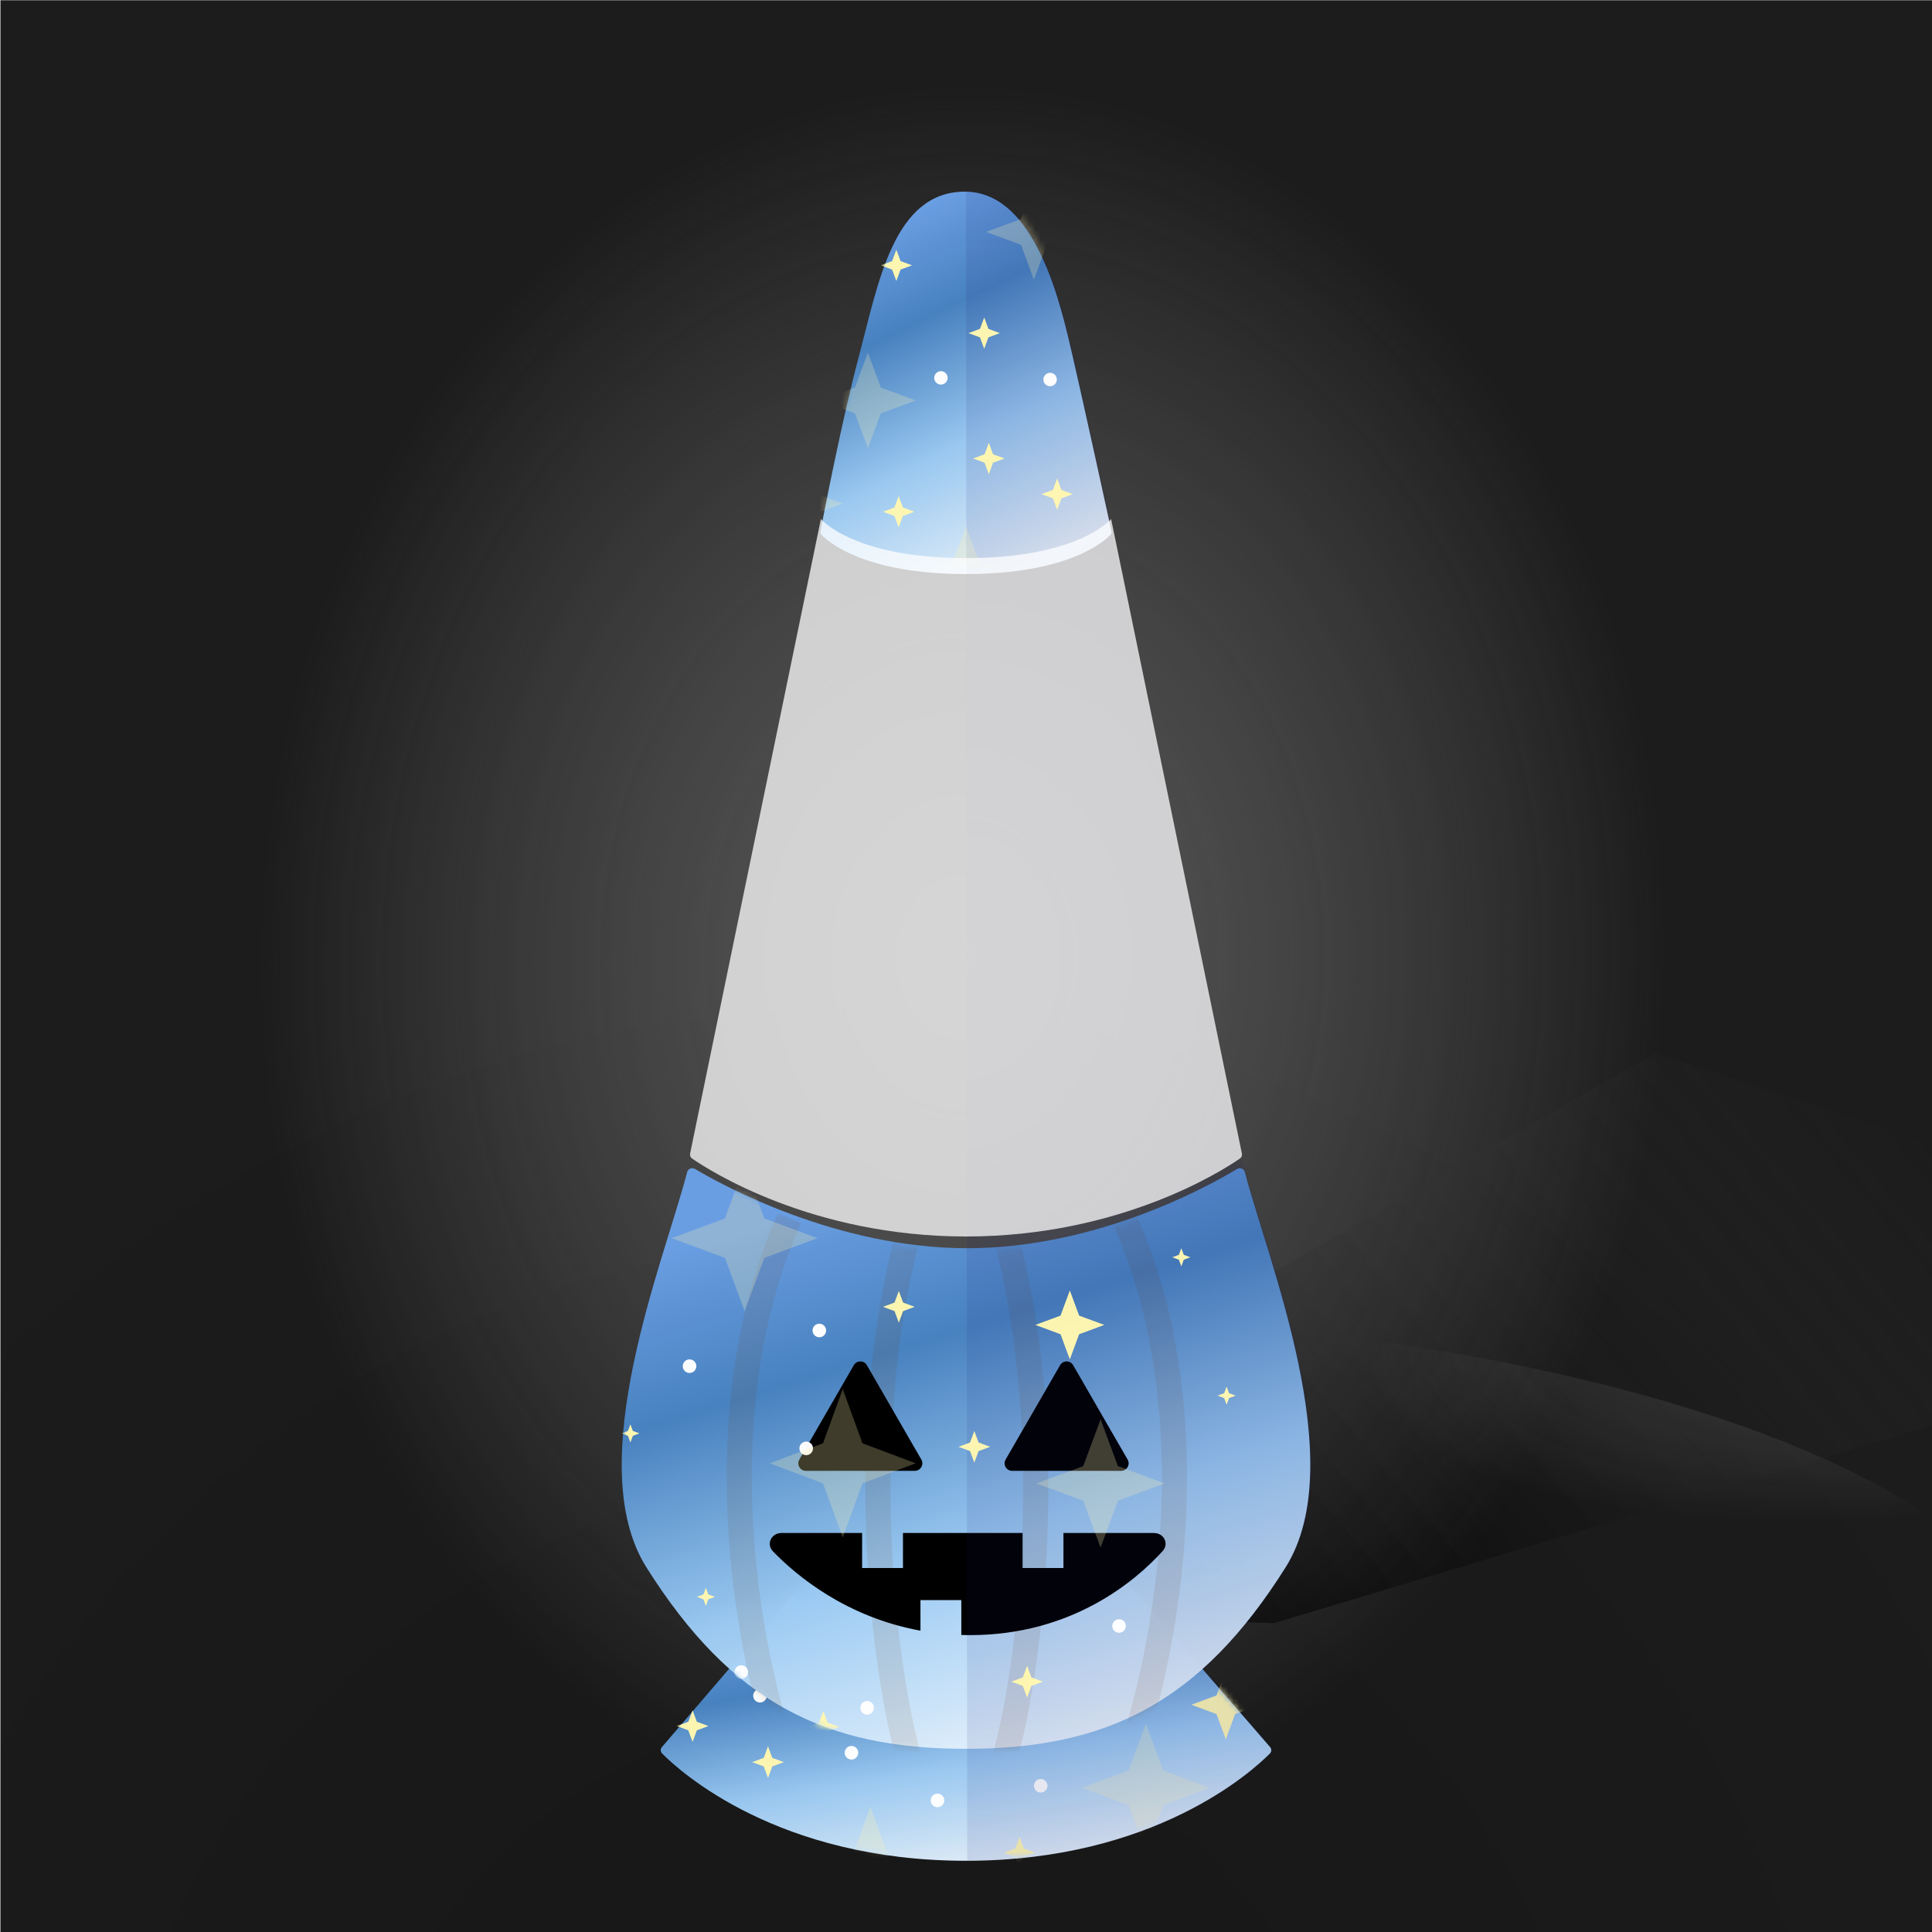 
        <svg width="350" height="350" viewBox="0 0 350 350" fill="none" xmlns="http://www.w3.org/2000/svg">
        
  <g clip-path="url(#clip0_28_290)">
  <rect x="0.079" y="0.044" width="350" height="350" fill="black" fill-opacity="0.89"/>
  <rect x="0.079" y="0.044" width="350" height="350" fill="url(#paint0_radial_28_290)" fill-opacity="0.2"/>
  <path d="M125.979 290.538L299.832 190.751L430.987 233.879L230.789 294.049L125.979 290.538Z" fill="url(#paint1_linear_28_290)"/>
  <g opacity="0.45" filter="url(#filter0_f_28_290)">
  <ellipse rx="194.596" ry="66.764" transform="matrix(1 0.002 0.002 -1 176.078 304.637)" fill="url(#paint2_radial_28_290)"/>
  </g>
  <g opacity="0.7" filter="url(#filter1_f_28_290)">
  <ellipse cx="174.396" cy="137.609" rx="196.647" ry="242.448" transform="rotate(0.127 174.396 137.609)" fill="url(#paint3_radial_28_290)"/>
  </g>
  </g>
  <defs>
  <filter id="filter0_f_28_290" x="-23.075" y="233.314" width="398.306" height="142.646" filterUnits="userSpaceOnUse" color-interpolation-filters="sRGB">
  <feFlood flood-opacity="0" result="BackgroundImageFix"/>
  <feBlend mode="normal" in="SourceGraphic" in2="BackgroundImageFix" result="shape"/>
  <feGaussianBlur stdDeviation="2.279" result="effect1_foregroundBlur_28_290"/>
  </filter>
  <filter id="filter1_f_28_290" x="-26.809" y="-109.396" width="402.41" height="494.01" filterUnits="userSpaceOnUse" color-interpolation-filters="sRGB">
  <feFlood flood-opacity="0" result="BackgroundImageFix"/>
  <feBlend mode="normal" in="SourceGraphic" in2="BackgroundImageFix" result="shape"/>
  <feGaussianBlur stdDeviation="2.279" result="effect1_foregroundBlur_28_290"/>
  </filter>
  <radialGradient id="paint0_radial_28_290" cx="0" cy="0" r="1" gradientUnits="userSpaceOnUse" gradientTransform="translate(156.622 401.542) rotate(-84.441) scale(239.93 241.682)">
  <stop/>
  <stop offset="1" stop-opacity="0"/>
  </radialGradient>
  <linearGradient id="paint1_linear_28_290" x1="194.836" y1="271.638" x2="316.537" y2="167.936" gradientUnits="userSpaceOnUse">
  <stop/>
  <stop offset="1" stop-color="#333333" stop-opacity="0"/>
  </linearGradient>
  <radialGradient id="paint2_radial_28_290" cx="0" cy="0" r="1" gradientUnits="userSpaceOnUse" gradientTransform="translate(194.596 76.624) rotate(99.123) scale(43.977 125.337)">
  <stop stop-color="#737373"/>
  <stop offset="1" stop-color="#9A9A9A" stop-opacity="0"/>
  </radialGradient>
  <radialGradient id="paint3_radial_28_290" cx="0" cy="0" r="1" gradientUnits="userSpaceOnUse" gradientTransform="translate(174.396 173.413) rotate(92.559) scale(157.837 128.153)">
  <stop stop-color="#737373"/>
  <stop offset="1" stop-color="#9A9A9A" stop-opacity="0"/>
  </radialGradient>
  <clipPath id="clip0_28_290">
  <rect width="350" height="350" fill="white"/>
  </clipPath>
  </defs>
  
        
    <path d="M230.077 316.485L204.589 287.054C204.416 286.854 204.164 286.739 203.9 286.739H174.804H145.887C145.622 286.739 145.369 286.855 145.196 287.057L119.919 316.485C119.622 316.83 119.62 317.33 119.941 317.654C123.163 320.91 140.897 337.097 175 337.097C209.097 337.097 226.83 320.917 230.058 317.656C230.379 317.332 230.376 316.83 230.077 316.485Z" fill="url(#paint0_linear_765_92121)"/>
    <mask id="mask0_765_92121" style="mask-type:alpha" maskUnits="userSpaceOnUse" x="119" y="286" width="111" height="51">
      <path d="M229.621 316.029L204.133 286.598C203.96 286.399 203.708 286.284 203.444 286.284H174.348H145.431C145.166 286.284 144.913 286.4 144.74 286.601L119.463 316.03C119.166 316.375 119.164 316.875 119.485 317.198C122.707 320.455 140.441 336.642 174.544 336.642C208.64 336.642 226.374 320.462 229.602 317.201C229.923 316.876 229.92 316.374 229.621 316.029Z" fill="url(#paint1_linear_765_92121)"/>
    </mask>
    <g mask="url(#mask0_765_92121)">
      <g style="mix-blend-mode:overlay">
        <circle cx="169.836" cy="326.159" r="1.23" fill="white"/>
        <circle cx="137.679" cy="307.197" r="1.23" fill="white"/>
        <circle cx="154.254" cy="317.528" r="1.23" fill="white"/>
        <circle cx="188.535" cy="323.516" r="1.23" fill="white"/>
        <path d="M125.467 315.559L124.692 313.464L122.598 312.689L124.692 311.914L125.467 309.82L126.242 311.914L128.337 312.689L126.242 313.464L125.467 315.559Z" fill="#FFF7B0"/>
        <path d="M139.132 322.101L138.357 320.006L136.263 319.231L138.357 318.456L139.132 316.362L139.908 318.456L142.002 319.231L139.908 320.006L139.132 322.101Z" fill="#FFF7B0"/>
        <path d="M184.705 338.507L183.93 336.413L181.835 335.638L183.93 334.863L184.705 332.768L185.48 334.863L187.574 335.638L185.48 336.413L184.705 338.507Z" fill="#FFF7B0"/>
        <path d="M222.067 315.081L220.38 310.524L215.823 308.838L220.38 307.151L222.067 302.594L223.753 307.151L228.311 308.838L223.753 310.524L222.067 315.081Z" fill="#FFF7B0"/>
        <path opacity="0.25" d="M143.099 292.664L139.53 283.017L129.883 279.448L139.53 275.878L143.099 266.232L146.669 275.878L156.315 279.448L146.669 283.017L143.099 292.664Z" fill="#FFF7B0"/>
        <path opacity="0.25" d="M157.683 354.187L154.114 344.375L144.467 340.743L154.114 337.112L157.683 327.299L161.253 337.112L170.899 340.743L161.253 344.375L157.683 354.187Z" fill="#FFF7B0"/>
        <path opacity="0.25" d="M207.584 335.502L204.445 327.02L195.963 323.881L204.445 320.743L207.584 312.26L210.723 320.743L219.205 323.881L210.723 327.02L207.584 335.502Z" fill="#FFF7B0"/>
      </g>
    </g>
    <path d="M155.658 64.305C159.112 51.327 161.898 34.721 174.785 34.721C187.671 34.721 192.186 55.282 194.341 64.621C196.328 73.225 200.673 93.127 201.344 96.205C201.402 96.47 201.335 96.731 201.145 96.925C199.762 98.336 193.094 103.992 175 103.992C156.85 103.992 150.197 98.302 148.842 96.912C148.659 96.725 148.593 96.472 148.642 96.215C149.177 93.408 152.493 76.193 155.658 64.305Z" fill="url(#paint2_linear_765_92121)"/>
    <path d="M124.486 212.334C124.643 211.724 125.35 211.438 125.891 211.76C130.804 214.68 151.572 226.127 175.229 226.127C198.848 226.127 219.241 214.717 224.108 211.774C224.65 211.446 225.362 211.733 225.52 212.346C229.593 228.14 244.818 265.011 232.898 283.941C217.484 308.422 200.522 316.818 175.001 316.818C149.48 316.818 132.519 308.422 117.104 283.941C105.181 265.006 120.418 228.121 124.486 212.334Z" fill="url(#paint3_linear_765_92121)"/>
    <mask id="mask1_765_92121" style="mask-type:alpha" maskUnits="userSpaceOnUse" x="112" y="211" width="126" height="107">
      <path d="M124.726 211.543C124.726 211.543 148.046 226.582 175.162 226.582C202.278 226.582 225.142 211.543 225.142 211.543C228.665 226.547 245.079 264.944 232.831 284.396C217.416 308.877 200.455 317.272 174.934 317.272C149.413 317.272 132.451 308.877 117.037 284.396C104.788 264.944 121.203 226.547 124.726 211.543Z" fill="url(#paint4_radial_765_92121)"/>
    </mask>
    <g mask="url(#mask1_765_92121)">
      <path d="M203.645 320.919C210.523 302.924 220.152 257.678 203.645 220.659" stroke="#773B06" stroke-opacity="0.1" stroke-width="4.557"/>
      <path d="M181.313 320.919C186.782 303.601 192.251 258.029 181.313 220.659" stroke="#773B06" stroke-opacity="0.1" stroke-width="4.557"/>
      <path d="M165.362 320.919C159.894 303.601 154.425 258.029 165.362 220.659" stroke="#773B06" stroke-opacity="0.1" stroke-width="4.557"/>
      <path d="M143.032 320.919C136.154 302.924 126.525 257.678 143.032 220.659" stroke="#773B06" stroke-opacity="0.1" stroke-width="4.557"/>
    </g>
    <path d="M154.675 247.319C155.201 246.407 156.517 246.407 157.043 247.319L166.91 264.409C167.436 265.32 166.778 266.459 165.726 266.459H145.992C144.94 266.459 144.282 265.32 144.808 264.409L154.675 247.319Z" fill="black"/>
    <path d="M194.413 247.319C193.887 246.407 192.571 246.407 192.045 247.319L182.178 264.409C181.652 265.32 182.31 266.459 183.362 266.459H203.096C204.148 266.459 204.806 265.32 204.28 264.409L194.413 247.319Z" fill="black"/>
    <path fill-rule="evenodd" clip-rule="evenodd" d="M163.58 277.717H185.252V284.06H192.652V277.717H209.041C210.855 277.717 211.842 279.653 210.622 280.995C205.795 286.309 194.305 296.217 175.737 296.217C175.203 296.217 174.674 296.209 174.151 296.193V289.874H166.751V295.414C153.296 292.961 144.315 285.466 140.041 281.056C138.751 279.725 139.726 277.717 141.58 277.717H156.18V284.06H163.58V277.717Z" fill="black"/>
    <path d="M194.445 64.135C192.245 54.589 187.667 34.721 175 34.721L175.215 337.097C213.132 337.097 230.814 317.088 230.814 317.088L218.057 302.358C223.366 297.623 228.314 291.561 233.112 283.941C242.928 268.352 234.335 240.595 228.721 222.463C227.33 217.97 226.122 214.068 225.423 211.088C225.423 211.088 225.308 211.164 225.086 211.303L201.465 96.601C201.534 96.37 201.54 96.118 201.485 95.866C200.617 91.888 196.48 72.955 194.557 64.621L194.445 64.135Z" fill="#161A70" fill-opacity="0.1"/>
    <mask id="mask2_765_92121" style="mask-type:alpha" maskUnits="userSpaceOnUse" x="112" y="211" width="126" height="106">
      <path d="M124.419 212.334C124.577 211.724 125.283 211.438 125.825 211.76C130.738 214.68 151.506 226.127 175.163 226.127C198.782 226.127 219.175 214.717 224.042 211.774C224.584 211.446 225.295 211.733 225.453 212.346C229.527 228.14 244.752 265.011 232.832 283.941C217.417 308.422 200.456 316.818 174.935 316.818C149.414 316.818 132.452 308.422 117.038 283.941C105.115 265.006 120.351 228.121 124.419 212.334Z" fill="url(#paint5_linear_765_92121)"/>
    </mask>
    <g mask="url(#mask2_765_92121)">
      <g style="mix-blend-mode:overlay">
        <circle cx="134.289" cy="302.917" r="1.23" fill="white"/>
        <circle cx="124.918" cy="247.496" r="1.23" fill="white"/>
        <circle cx="146.051" cy="262.385" r="1.23" fill="white"/>
        <circle cx="148.43" cy="241.029" r="1.23" fill="white"/>
        <circle cx="157.089" cy="309.388" r="1.23" fill="white"/>
        <circle cx="202.725" cy="294.564" r="1.23" fill="white"/>
        <path d="M127.877 290.93L127.434 289.733L126.237 289.29L127.434 288.848L127.877 287.651L128.32 288.848L129.517 289.29L128.32 289.733L127.877 290.93Z" fill="#FFF7B0"/>
        <path d="M114.204 261.308L113.761 260.111L112.564 259.668L113.761 259.225L114.204 258.028L114.647 259.225L115.844 259.668L114.647 260.111L114.204 261.308Z" fill="#FFF7B0"/>
        <path d="M214.009 229.407L213.566 228.21L212.369 227.767L213.566 227.324L214.009 226.127L214.452 227.324L215.648 227.767L214.452 228.21L214.009 229.407Z" fill="#FFF7B0"/>
        <path d="M222.212 254.472L221.769 253.275L220.572 252.832L221.769 252.389L222.212 251.193L222.655 252.389L223.852 252.832L222.655 253.275L222.212 254.472Z" fill="#FFF7B0"/>
        <path d="M176.507 264.973L175.732 262.878L173.638 262.103L175.732 261.328L176.507 259.234L177.283 261.328L179.377 262.103L177.283 262.878L176.507 264.973Z" fill="#FFF7B0"/>
        <path d="M162.83 239.614L162.055 237.519L159.96 236.744L162.055 235.969L162.83 233.875L163.605 235.969L165.699 236.744L163.605 237.519L162.83 239.614Z" fill="#FFF7B0"/>
        <path d="M149.159 315.72L148.384 313.626L146.289 312.851L148.384 312.076L149.159 309.982L149.934 312.076L152.028 312.851L149.934 313.626L149.159 315.72Z" fill="#FFF7B0"/>
        <path d="M186.072 307.517L185.297 305.423L183.202 304.648L185.297 303.873L186.072 301.778L186.847 303.873L188.941 304.648L186.847 305.423L186.072 307.517Z" fill="#FFF7B0"/>
        <path d="M193.81 246.266L192.124 241.709L187.566 240.022L192.124 238.336L193.81 233.779L195.496 238.336L200.054 240.022L195.496 241.709L193.81 246.266Z" fill="#FFF7B0"/>
        <path opacity="0.25" d="M134.895 237.521L131.326 227.874L121.679 224.305L131.326 220.735L134.895 211.088L138.465 220.735L148.111 224.305L138.465 227.874L134.895 237.521Z" fill="#FFF7B0"/>
        <path opacity="0.25" d="M152.669 278.536L149.099 268.723L139.452 265.092L149.099 261.461L152.669 251.648L156.238 261.461L165.885 265.092L156.238 268.723L152.669 278.536Z" fill="#FFF7B0"/>
        <path opacity="0.25" d="M199.381 280.359L196.242 271.877L187.76 268.738L196.242 265.599L199.381 257.117L202.52 265.599L211.002 268.738L202.52 271.877L199.381 280.359Z" fill="#FFF7B0"/>
      </g>
    </g>
    <mask id="mask3_765_92121" style="mask-type:alpha" maskUnits="userSpaceOnUse" x="148" y="33" width="54" height="70">
      <path d="M155.658 62.937C159.112 49.96 161.898 33.354 174.785 33.354C187.671 33.354 192.186 53.914 194.341 63.254C196.328 71.858 200.673 91.76 201.344 94.838C201.402 95.103 201.335 95.364 201.145 95.557C199.762 96.969 193.094 102.625 175 102.625C156.85 102.625 150.197 96.935 148.842 95.545C148.659 95.357 148.593 95.105 148.642 94.848C149.177 92.041 152.493 74.825 155.658 62.937Z" fill="url(#paint6_linear_765_92121)"/>
    </mask>
    <g mask="url(#mask3_765_92121)">
      <g style="mix-blend-mode:overlay">
        <circle cx="151.269" cy="56.254" r="1.218" fill="white"/>
        <circle cx="154.002" cy="38.904" r="1.218" transform="rotate(75 154.002 38.904)" fill="white"/>
        <circle cx="170.46" cy="68.457" r="1.218" transform="rotate(75 170.46 68.457)" fill="white"/>
        <circle cx="190.237" cy="68.757" r="1.218" fill="white"/>
        <path d="M179.132 85.9L178.365 83.826L176.291 83.059L178.365 82.291L179.132 80.217L179.9 82.291L181.974 83.059L179.9 83.826L179.132 85.9Z" fill="#FFF7B0"/>
        <path d="M162.379 50.908L161.612 48.834L159.538 48.067L161.612 47.3L162.379 45.225L163.147 47.3L165.221 48.067L163.147 48.834L162.379 50.908Z" fill="#FFF7B0"/>
        <path d="M162.804 95.547L162.037 93.473L159.962 92.706L162.037 91.938L162.804 89.864L163.571 91.938L165.646 92.706L163.571 93.473L162.804 95.547Z" fill="#FFF7B0"/>
        <path d="M191.514 92.357L190.746 90.283L188.672 89.516L190.746 88.748L191.514 86.674L192.281 88.748L194.355 89.516L192.281 90.283L191.514 92.357Z" fill="#FFF7B0"/>
        <path d="M178.298 63.191L177.531 61.117L175.457 60.349L177.531 59.582L178.298 57.508L179.066 59.582L181.14 60.349L179.066 61.117L178.298 63.191Z" fill="#FFF7B0"/>
        <path opacity="0.25" d="M157.228 81.206L154.889 74.885L148.569 72.547L154.889 70.208L157.228 63.888L159.567 70.208L165.887 72.547L159.567 74.885L157.228 81.206Z" fill="#FFF7B0"/>
        <path opacity="0.25" d="M175 112.651L172.662 106.331L166.341 103.992L172.662 101.653L175 95.333L177.339 101.653L183.659 103.992L177.339 106.331L175 112.651Z" fill="#FFF7B0"/>
        <path opacity="0.25" d="M144.011 99.89L141.672 93.57L135.352 91.231L141.672 88.893L144.011 82.573L146.35 88.893L152.67 91.231L146.35 93.57L144.011 99.89Z" fill="#FFF7B0"/>
        <path opacity="0.25" d="M187.305 50.672L184.966 44.352L178.646 42.013L184.966 39.674L187.305 33.354L189.644 39.674L195.964 42.013L189.644 44.352L187.305 50.672Z" fill="#FFF7B0"/>
      </g>
    </g>
    <defs>
      <linearGradient id="paint0_linear_765_92121" x1="135.808" y1="292.166" x2="144.601" y2="344.569" gradientUnits="userSpaceOnUse">
        <stop offset="0.007" stop-color="#6A9EE2"/>
        <stop offset="0.283" stop-color="#4883C2" stop-opacity="0.98"/>
        <stop offset="0.636" stop-color="#9CCBF4" stop-opacity="0.98"/>
        <stop offset="1" stop-color="#E8F3FC" stop-opacity="0.98"/>
      </linearGradient>
      <linearGradient id="paint1_linear_765_92121" x1="135.352" y1="291.71" x2="144.145" y2="344.113" gradientUnits="userSpaceOnUse">
        <stop offset="0.007" stop-color="#6A9EE2"/>
        <stop offset="0.283" stop-color="#4883C2" stop-opacity="0.98"/>
        <stop offset="0.636" stop-color="#9CCBF4" stop-opacity="0.98"/>
        <stop offset="1" stop-color="#E8F3FC" stop-opacity="0.98"/>
      </linearGradient>
      <linearGradient id="paint2_linear_765_92121" x1="156.367" y1="42.186" x2="185.486" y2="102.162" gradientUnits="userSpaceOnUse">
        <stop offset="0.007" stop-color="#6A9EE2"/>
        <stop offset="0.283" stop-color="#4883C2" stop-opacity="0.98"/>
        <stop offset="0.636" stop-color="#9CCBF4" stop-opacity="0.98"/>
        <stop offset="1" stop-color="#E8F3FC" stop-opacity="0.98"/>
      </linearGradient>
      <linearGradient id="paint3_linear_765_92121" x1="131.036" y1="222.482" x2="163.373" y2="325.447" gradientUnits="userSpaceOnUse">
        <stop offset="0.007" stop-color="#6A9EE2"/>
        <stop offset="0.283" stop-color="#4883C2" stop-opacity="0.98"/>
        <stop offset="0.636" stop-color="#9CCBF4" stop-opacity="0.98"/>
        <stop offset="1" stop-color="#E8F3FC" stop-opacity="0.98"/>
      </linearGradient>
      <radialGradient id="paint4_radial_765_92121" cx="0" cy="0" r="1" gradientUnits="userSpaceOnUse" gradientTransform="translate(153.059 258.939) rotate(36.254) scale(76.293 67.572)">
        <stop offset="0.099" stop-color="#FFB800"/>
        <stop offset="1" stop-color="#E96D00"/>
      </radialGradient>
      <linearGradient id="paint5_linear_765_92121" x1="130.97" y1="222.482" x2="163.307" y2="325.447" gradientUnits="userSpaceOnUse">
        <stop offset="0.007" stop-color="#6A9EE2"/>
        <stop offset="0.283" stop-color="#4883C2" stop-opacity="0.98"/>
        <stop offset="0.636" stop-color="#9CCBF4" stop-opacity="0.98"/>
        <stop offset="1" stop-color="#E8F3FC" stop-opacity="0.98"/>
      </linearGradient>
      <linearGradient id="paint6_linear_765_92121" x1="156.367" y1="40.819" x2="185.486" y2="100.794" gradientUnits="userSpaceOnUse">
        <stop offset="0.007" stop-color="#6A9EE2"/>
        <stop offset="0.283" stop-color="#4883C2" stop-opacity="0.98"/>
        <stop offset="0.636" stop-color="#9CCBF4" stop-opacity="0.98"/>
        <stop offset="1" stop-color="#E8F3FC" stop-opacity="0.98"/>
      </linearGradient>
    </defs>
  
        <path d="M148.717 94L125.019 208.98C124.948 209.324 125.078 209.673 125.367 209.873C128.479 212.027 147.033 224 175 224C202.967 224 221.521 212.027 224.633 209.873C224.922 209.673 225.052 209.324 224.981 208.98L201.283 94C201.249 94.067 201.205 94.129 201.15 94.184C199.818 95.524 193.18 101.106 175 101.106C156.82 101.106 150.182 95.524 148.85 94.184C148.795 94.129 148.751 94.067 148.717 94Z" fill="#FFFFFF" fill-opacity="0.75"/>;
        </svg>
      
